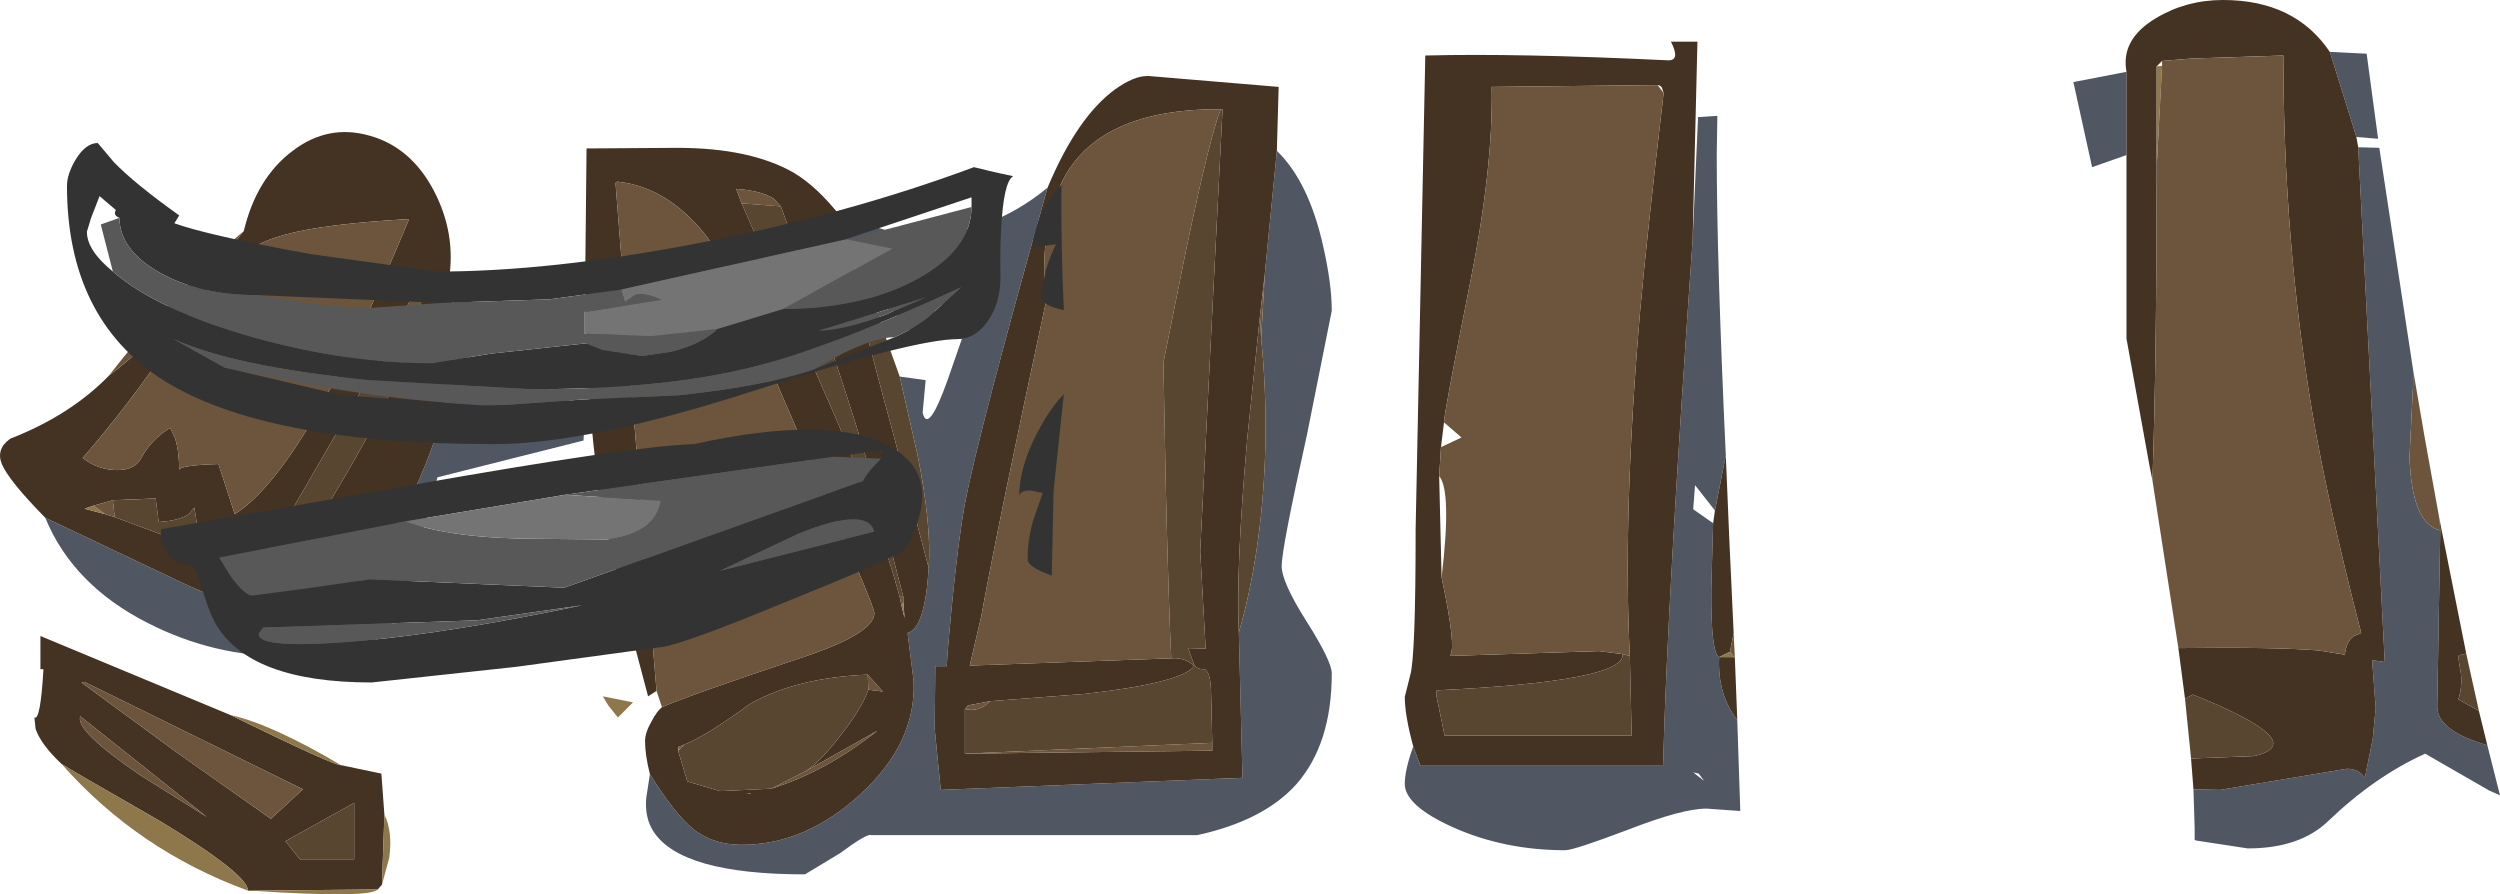 <?xml version="1.0" encoding="UTF-8" standalone="no"?>
<svg xmlns:ffdec="https://www.free-decompiler.com/flash" xmlns:xlink="http://www.w3.org/1999/xlink" ffdec:objectType="frame" height="74.1px" width="207.15px" xmlns="http://www.w3.org/2000/svg">
  <g transform="matrix(1.0, 0.0, 0.0, 1.0, 1.35, -0.6)">
    <use ffdec:characterId="1019" height="74.1" transform="matrix(1.0, 0.0, 0.0, 1.0, -1.35, 0.6)" width="207.15" xlink:href="#shape0"/>
  </g>
  <defs>
    <g id="shape0" transform="matrix(1.0, 0.0, 0.0, 1.0, 1.35, -0.6)">
      <path d="M193.9 11.95 L191.7 4.9 194.75 5.05 195.7 12.1 193.9 11.95 M174.85 6.55 L174.85 13.45 172.0 14.45 170.45 7.4 174.85 6.55 M180.4 66.0 L182.6 66.05 193.1 64.3 Q194.1 64.3 194.6 65.05 L195.25 61.85 195.5 59.25 195.2 55.3 196.25 55.45 194.05 12.8 195.8 12.85 198.6 31.25 198.6 32.45 198.3 38.5 Q198.5 44.0 200.85 44.55 L200.6 59.15 Q200.6 61.15 204.75 62.35 L205.8 66.5 204.9 66.1 199.6 63.05 Q195.4 64.95 191.55 68.65 189.2 70.9 184.9 70.9 L180.65 70.25 180.5 70.2 180.5 69.25 180.4 66.0 M138.9 20.5 L139.35 10.3 140.95 10.2 140.9 13.4 Q140.9 22.2 141.65 38.35 L140.75 42.9 139.1 40.8 138.95 42.8 140.6 43.95 140.45 49.3 Q140.4 54.7 141.1 55.05 140.95 58.15 142.6 60.25 L142.85 67.8 140.05 67.6 Q138.05 67.6 133.55 69.35 129.05 71.05 128.35 71.05 123.3 71.05 119.05 69.15 115.05 67.35 115.05 65.55 115.05 64.4 115.75 62.45 L116.35 64.05 136.45 64.05 Q136.8 50.4 138.9 20.5 M104.45 13.1 Q107.1 15.65 108.3 21.05 109.0 24.15 109.0 26.35 L106.95 36.6 Q104.85 46.05 104.85 47.5 104.85 48.85 106.95 52.15 109.0 55.4 109.0 56.4 109.0 62.25 106.05 65.6 103.35 68.6 97.85 69.8 L70.85 69.8 Q70.55 69.6 68.25 71.3 L65.35 73.05 Q55.1 73.05 52.8 69.5 52.05 68.35 52.2 66.7 L52.5 64.75 Q54.6 68.1 56.15 69.35 57.8 70.6 60.1 70.6 65.35 70.6 69.9 66.45 74.6 62.15 74.35 57.0 L73.85 53.05 Q75.3 52.65 75.6 47.65 75.85 44.2 74.7 38.4 L73.2 31.8 75.35 32.1 75.1 34.8 Q75.55 36.65 77.2 32.0 L79.35 25.8 77.65 25.7 Q75.95 25.8 76.1 26.65 74.95 28.0 74.1 28.05 L73.25 26.95 Q72.2 25.8 71.05 25.8 L69.3 22.65 68.35 18.6 72.0 19.65 74.75 20.1 Q80.65 20.1 85.45 16.15 79.7 36.55 78.6 42.35 77.85 46.5 77.15 54.9 L77.1 55.8 76.15 55.8 76.1 61.0 76.6 66.05 101.6 65.05 101.3 53.0 Q102.4 49.25 103.0 44.5 103.95 36.6 103.15 28.65 L103.45 23.3 104.45 13.1 M139.85 65.3 L139.4 64.7 138.95 64.6 139.85 65.3 M36.15 25.7 Q36.85 25.35 37.5 24.95 38.05 26.55 38.05 27.85 38.05 28.85 37.15 30.9 39.05 30.6 43.05 32.35 47.1 34.1 47.1 35.3 L47.0 37.1 34.9 40.15 32.8 47.8 Q31.9 51.05 31.1 52.3 29.45 55.0 22.45 55.0 16.35 55.0 10.95 52.25 4.7 49.1 2.4 43.5 L14.1 49.05 Q21.3 52.3 22.75 52.3 27.55 52.3 32.3 42.65 37.05 33.1 36.15 25.7" fill="#505763" fill-rule="evenodd" stroke="none"/>
      <path d="M193.9 11.95 L194.05 12.8 196.25 55.45 195.2 55.3 195.5 59.25 195.25 61.85 194.6 65.05 Q194.1 64.3 193.1 64.3 L182.6 66.05 180.4 66.0 180.2 63.45 185.4 63.25 Q190.3 62.15 180.35 58.15 L179.7 58.5 179.15 54.3 Q187.15 54.2 190.8 54.5 L192.95 54.85 Q193.05 53.75 193.7 53.3 L194.3 53.05 Q191.55 42.4 190.25 34.8 187.85 20.5 187.85 5.2 L180.25 5.45 177.8 5.65 177.35 6.1 177.35 13.55 177.35 14.3 Q177.35 30.5 177.0 40.4 L176.75 39.15 174.85 28.65 174.85 13.45 174.85 6.55 Q174.35 3.85 177.3 2.1 179.8 0.6 182.85 0.6 188.8 0.6 191.7 4.9 L193.9 11.95 M200.8 43.7 L203.0 54.75 202.4 54.9 Q202.3 55.0 202.5 56.05 202.75 57.25 202.35 58.55 L204.05 59.5 204.75 62.35 Q200.6 61.15 200.6 59.15 L200.85 44.55 200.8 43.7 M136.0 7.65 L122.25 7.8 Q122.4 14.55 120.35 24.6 118.3 34.85 118.3 35.6 L118.05 37.65 117.9 40.05 118.1 48.45 Q119.35 54.3 118.8 54.9 L118.8 54.95 131.15 54.55 133.1 54.8 Q133.35 57.05 117.7 57.8 L117.65 58.15 118.35 61.55 133.85 61.55 133.7 54.95 Q133.1 43.4 134.55 26.4 135.05 20.7 136.5 8.3 L136.35 7.85 Q136.2 7.65 136.0 7.65 M138.9 20.5 Q136.8 50.4 136.45 64.05 L116.35 64.05 115.75 62.45 Q115.05 59.85 115.05 58.35 L115.5 56.55 Q115.95 55.05 115.95 44.4 L116.75 5.2 Q124.4 5.0 136.9 5.6 137.9 5.6 137.1 4.05 L139.3 4.05 138.9 20.5 M142.6 60.25 Q140.95 58.15 141.1 55.05 140.4 54.7 140.45 49.3 L140.6 43.95 140.75 42.9 141.65 38.35 141.95 45.5 142.3 53.05 142.0 54.6 141.1 55.05 142.35 55.05 142.4 55.1 142.6 60.25 M104.45 13.1 L103.45 23.3 103.05 26.8 102.0 36.9 Q101.05 47.6 101.3 53.0 L101.6 65.05 76.6 66.05 76.1 61.0 76.15 55.8 77.1 55.8 77.15 54.9 Q77.85 46.5 78.6 42.35 79.7 36.55 85.45 16.15 87.9 10.3 91.05 8.0 92.6 6.9 93.7 6.9 L93.85 6.9 104.6 7.8 104.45 13.1 M68.35 18.6 L69.3 22.65 Q69.6 25.4 72.6 36.3 L75.6 47.65 Q75.3 52.65 73.85 53.05 L74.35 57.0 Q74.6 62.15 69.9 66.45 65.35 70.6 60.1 70.6 57.8 70.6 56.15 69.35 54.6 68.1 52.5 64.75 52.1 63.15 52.1 62.0 52.1 61.3 52.65 60.35 53.1 59.5 53.5 59.2 55.35 58.35 65.05 55.1 71.1 53.1 71.1 51.4 71.1 50.85 67.1 41.8 L61.85 29.65 Q59.8 24.0 58.0 21.3 54.55 16.15 49.8 15.65 L49.65 15.75 50.45 25.95 50.45 26.55 53.05 57.85 52.35 58.3 Q49.85 49.0 48.85 44.2 47.15 36.0 47.15 22.7 L47.25 12.9 54.75 12.85 Q60.8 12.85 64.4 14.9 66.35 16.05 68.35 18.6 M99.8 9.65 Q88.8 9.6 86.2 16.7 84.8 20.45 85.3 25.7 81.35 44.0 79.95 51.7 L79.0 55.75 95.7 55.15 Q96.85 55.05 97.6 55.8 96.5 57.2 88.5 58.1 L80.7 58.7 78.85 59.05 78.6 59.35 78.6 63.05 99.1 62.8 99.1 62.15 99.0 57.95 Q98.95 56.05 98.35 56.05 97.75 56.05 97.55 55.55 L97.1 54.3 98.55 54.35 98.1 46.25 99.95 9.65 99.8 9.65 M63.35 17.7 L62.75 17.05 Q61.7 16.4 59.65 16.25 L60.1 17.45 67.8 35.0 Q71.3 43.15 73.2 50.05 L73.35 50.8 73.6 51.8 73.5 50.45 73.5 50.05 71.15 41.05 Q68.3 31.1 63.35 17.7 M36.15 25.7 Q37.05 33.1 32.3 42.65 27.55 52.3 22.75 52.3 21.3 52.3 14.1 49.05 L2.4 43.5 Q-0.6 40.45 -1.2 39.05 -1.7 37.8 -0.5 36.95 4.5 35.0 7.7 31.7 10.6 29.6 14.75 24.85 L18.85 19.75 Q19.9 15.35 22.9 13.1 25.85 10.85 29.3 11.85 32.7 12.8 34.6 16.4 36.45 19.95 35.85 23.75 L36.15 25.7 M32.55 18.75 Q25.5 19.15 22.25 20.05 19.1 20.9 17.1 23.05 16.05 24.15 12.9 28.85 9.4 34.05 5.5 38.55 6.8 39.55 8.35 39.55 9.85 39.55 10.35 38.55 11.2 37.0 12.75 36.05 L13.15 36.9 Q13.5 38.0 13.5 39.55 13.5 39.15 16.75 39.05 L18.1 43.2 Q23.95 39.55 32.55 18.75 M33.8 24.5 L33.9 23.1 33.4 24.05 29.55 31.3 20.2 47.4 20.8 48.05 Q21.45 48.9 21.95 49.0 L22.55 47.9 26.95 40.55 Q31.45 32.9 32.9 28.6 L33.8 24.5 M8.0 42.05 L6.4 42.5 5.65 42.75 7.35 43.2 8.15 43.45 15.3 46.1 14.75 42.65 14.3 43.2 Q13.5 43.75 11.8 43.85 L11.55 41.9 8.0 42.05 M21.1 68.45 L23.75 66.0 5.65 57.1 5.4 57.15 13.3 62.95 21.1 68.45 M26.9 64.0 L30.25 64.7 30.5 68.1 30.3 73.9 29.95 74.3 19.45 74.4 19.2 74.4 Q19.2 73.05 11.85 68.6 4.25 64.25 3.75 63.9 2.05 62.3 1.6 61.0 L1.5 60.05 Q2.0 60.35 2.25 56.05 L2.0 56.05 2.0 53.3 17.75 59.85 Q26.45 64.1 26.9 64.0 M22.3 70.3 L23.5 71.8 28.0 71.8 28.0 67.15 27.95 67.15 22.3 70.3 M10.3 64.85 L15.8 68.3 5.3 59.95 Q4.85 61.15 10.3 64.85 M65.4 64.5 Q66.55 63.8 68.25 61.6 70.1 59.25 70.6 57.75 L71.8 57.9 70.55 56.5 Q64.6 56.75 60.75 58.95 57.3 61.5 55.35 62.3 L54.85 62.5 54.85 62.85 55.6 65.35 58.3 66.15 62.55 65.95 Q67.05 64.55 71.35 61.15 L65.4 64.5 M60.85 66.35 L60.45 66.35 60.85 66.4 60.85 66.35" fill="#443222" fill-rule="evenodd" stroke="none"/>
      <path d="M177.35 13.55 L177.35 6.1 177.8 6.05 177.4 13.55 177.35 13.55 M142.0 54.6 L142.35 55.05 141.1 55.05 142.0 54.6 M73.5 50.45 L73.6 51.8 73.35 50.8 73.5 50.45 M6.4 42.5 L7.35 43.2 5.65 42.75 6.4 42.5 M26.9 64.0 Q26.45 64.1 17.75 59.85 21.15 60.6 26.9 64.0 M3.75 63.9 Q4.25 64.25 11.85 68.6 19.2 73.05 19.2 74.4 10.05 71.05 3.75 63.9 M19.45 74.4 L29.95 74.3 Q29.25 75.05 19.45 74.4 M30.3 73.9 L30.5 68.1 Q31.2 69.5 30.9 71.7 L30.3 73.9 M54.95 62.7 L54.85 62.85 54.85 62.5 54.95 62.7 M49.05 59.05 L48.6 58.3 51.1 58.8 49.85 60.05 49.05 59.05" fill="#8e774a" fill-rule="evenodd" stroke="none"/>
      <path d="M177.0 40.4 Q177.35 30.5 177.35 14.3 L177.4 13.55 177.8 6.05 177.8 5.65 180.25 5.45 187.85 5.2 Q187.85 20.5 190.25 34.8 191.55 42.4 194.3 53.05 L193.7 53.3 Q193.05 53.75 192.95 54.85 L190.8 54.5 Q187.15 54.2 179.15 54.3 L177.0 40.4 M198.6 31.25 L199.55 36.8 200.8 43.7 200.85 44.55 Q198.5 44.0 198.3 38.5 L198.6 32.45 198.6 31.25 M136.0 7.65 L136.5 8.3 Q135.05 20.7 134.55 26.4 133.1 43.4 133.7 54.95 L133.1 54.8 131.15 54.55 118.8 54.95 118.8 54.9 Q119.35 54.3 118.1 48.45 118.95 41.3 117.9 40.05 L118.05 37.65 119.75 36.85 118.3 35.6 Q118.3 34.85 120.35 24.6 122.4 14.55 122.25 7.8 L136.0 7.65 M142.3 53.05 L142.4 55.1 142.35 55.05 142.0 54.6 142.3 53.05 M103.45 23.3 L103.15 28.65 103.05 26.8 103.45 23.3 M53.5 59.2 L53.05 57.85 50.45 26.55 50.7 27.0 50.45 25.95 49.65 15.75 49.8 15.65 Q54.55 16.15 58.0 21.3 59.8 24.0 61.85 29.65 L67.1 41.8 Q71.1 50.85 71.1 51.4 71.1 53.1 65.05 55.1 55.35 58.35 53.5 59.2 M95.7 55.15 L79.0 55.75 79.95 51.7 Q81.35 44.0 85.3 25.7 84.8 20.45 86.2 16.7 88.8 9.6 99.8 9.65 98.9 11.9 96.9 21.45 L95.05 30.65 95.25 41.0 Q95.5 51.25 95.7 55.15 M99.1 62.15 L99.1 62.8 78.6 63.05 99.1 62.15 M78.6 59.35 L78.85 59.05 80.7 58.7 Q79.75 59.65 78.6 59.35 M60.1 17.45 L59.65 16.25 Q61.7 16.4 62.75 17.05 L63.35 17.7 60.1 17.45 M73.5 50.05 L73.5 50.45 73.35 50.8 73.2 50.05 73.5 50.05 M7.7 31.7 Q10.25 28.4 13.3 25.15 16.45 21.75 18.85 19.75 L14.75 24.85 Q10.6 29.6 7.7 31.7 M35.85 23.75 Q36.2 24.0 36.25 24.7 L36.15 25.7 35.85 23.75 M32.55 18.75 Q23.95 39.55 18.1 43.2 L16.75 39.05 Q13.5 39.15 13.5 39.55 13.5 38.0 13.15 36.9 L12.75 36.05 Q11.2 37.0 10.35 38.55 9.85 39.55 8.35 39.55 6.8 39.55 5.5 38.55 9.4 34.05 12.9 28.85 16.05 24.15 17.1 23.05 19.1 20.9 22.25 20.05 25.5 19.15 32.55 18.75 M33.4 24.05 L33.8 24.5 32.9 28.6 29.55 31.3 33.4 24.05 M8.0 42.05 L8.15 43.45 7.35 43.2 6.4 42.5 8.0 42.05 M22.55 47.9 L21.95 49.0 Q21.45 48.9 20.8 48.05 L22.55 47.9 M21.1 68.45 L13.3 62.95 5.4 57.15 5.65 57.1 23.75 66.0 21.1 68.45 M10.3 64.85 Q4.85 61.15 5.3 59.95 L15.8 68.3 10.3 64.85 M70.6 57.75 L70.55 56.5 71.8 57.9 70.6 57.75 M55.35 62.3 L54.95 62.7 54.85 62.5 55.35 62.3 M62.55 65.95 L65.3 64.55 65.4 64.5 71.35 61.15 Q67.05 64.55 62.55 65.95 M60.85 66.35 L60.85 66.4 60.45 66.35 60.85 66.35" fill="#6c553c" fill-rule="evenodd" stroke="none"/>
      <path d="M179.7 58.5 L180.35 58.15 Q190.3 62.15 185.4 63.25 L180.2 63.45 179.7 58.5 M203.0 54.75 L204.05 59.5 202.35 58.55 Q202.75 57.25 202.5 56.05 202.3 55.0 202.4 54.9 L203.0 54.75 M133.1 54.8 L133.7 54.95 133.85 61.55 118.35 61.55 117.65 58.15 117.7 57.8 Q133.35 57.05 133.1 54.8 M103.15 28.65 Q103.95 36.6 103.0 44.5 102.4 49.25 101.3 53.0 101.05 47.6 102.0 36.9 L103.05 26.8 103.15 28.65 M69.3 22.65 L71.05 25.8 73.2 31.8 74.7 38.4 Q75.85 44.2 75.6 47.65 L72.6 36.3 Q69.6 25.4 69.3 22.65 M99.8 9.65 L99.95 9.65 98.1 46.25 98.55 54.35 97.1 54.3 97.55 55.55 Q97.75 56.05 98.35 56.05 98.95 56.05 99.0 57.95 L99.1 62.15 78.6 63.05 78.6 59.35 Q79.75 59.65 80.7 58.7 L88.5 58.1 Q96.5 57.2 97.6 55.8 96.85 55.05 95.7 55.15 95.5 51.25 95.25 41.0 L95.05 30.65 96.9 21.45 Q98.9 11.9 99.8 9.65 M60.1 17.45 L63.35 17.7 Q68.3 31.1 71.15 41.05 L73.5 50.05 73.2 50.05 Q71.3 43.15 67.8 35.0 L60.1 17.45 M29.55 31.3 L32.9 28.6 Q31.45 32.9 26.95 40.55 L22.55 47.9 20.8 48.05 20.2 47.4 29.55 31.3 M8.15 43.45 L8.0 42.05 11.55 41.9 11.8 43.85 Q13.5 43.75 14.3 43.2 L14.75 42.65 15.3 46.1 8.15 43.45 M22.3 70.3 L27.95 67.15 28.0 67.15 28.0 71.8 23.5 71.8 22.3 70.3 M70.6 57.75 Q70.1 59.25 68.25 61.6 66.55 63.8 65.4 64.5 L65.3 64.55 62.55 65.95 58.3 66.15 55.6 65.35 54.85 62.85 54.95 62.7 55.35 62.3 Q57.3 61.5 60.75 58.95 64.6 56.75 70.55 56.5 L70.6 57.75" fill="#594631" fill-rule="evenodd" stroke="none"/>
      <path d="M85.1 35.55 Q85.85 34.25 86.8 33.25 L85.95 41.25 85.8 48.3 85.3 48.1 Q83.8 47.5 83.8 46.95 83.8 45.1 84.35 43.45 L85.05 41.45 84.1 41.25 Q83.1 41.2 83.1 41.8 83.1 38.95 85.1 35.55 M84.15 21.1 Q84.6 17.95 86.6 15.9 86.55 21.0 86.8 26.3 84.9 25.9 84.9 25.15 L85.3 23.0 Q85.75 21.6 86.15 20.85 L84.15 21.1 M81.0 14.85 L82.6 15.2 Q81.8 15.65 81.6 19.65 81.5 21.65 81.55 23.55 81.55 25.7 80.5 27.2 79.45 28.7 78.0 28.7 74.4 28.7 60.9 33.05 47.35 37.4 39.6 37.4 20.5 37.4 12.1 32.05 4.2 26.95 4.2 16.0 4.2 15.05 4.9 13.85 5.75 12.45 6.75 12.45 L8.1 14.05 Q9.85 15.85 13.5 18.45 L13.1 19.1 Q15.85 20.1 24.35 21.65 L34.9 23.1 Q44.2 23.1 56.25 20.8 68.75 18.4 79.35 14.45 L81.0 14.85 M63.55 26.2 Q70.0 26.2 74.6 23.75 79.15 21.25 79.15 17.75 L79.15 16.95 68.65 20.45 50.1 24.6 44.2 25.4 35.25 25.7 19.9 25.05 Q15.2 25.05 11.9 23.2 8.55 21.3 8.55 18.65 8.0 18.45 8.25 18.0 L6.9 16.85 6.2 18.65 5.85 19.8 Q5.85 21.35 8.0 23.1 11.7 26.3 19.65 28.55 27.35 30.7 34.45 30.7 L39.35 29.9 47.2 29.05 48.55 29.6 51.85 30.1 54.25 29.75 Q56.85 29.1 58.1 27.85 L63.55 26.2 M40.55 34.15 L47.0 33.7 54.9 33.35 Q61.95 32.6 66.0 31.25 L72.75 28.55 Q74.25 27.9 75.6 26.85 L78.3 24.4 Q67.25 29.5 60.85 31.05 53.65 32.85 42.65 32.85 L29.25 32.1 Q17.9 30.95 12.95 28.65 L17.25 31.05 27.0 33.35 38.7 34.2 40.55 34.15 M32.25 43.8 L16.8 46.8 17.8 48.4 Q18.95 49.95 19.55 49.95 L24.45 49.3 29.3 48.6 45.4 49.3 70.15 40.45 Q70.5 39.8 71.0 39.3 L71.65 38.6 71.9 37.9 67.65 38.45 45.45 41.6 32.25 43.8 M71.95 26.7 L75.35 25.25 66.5 28.0 Q68.65 27.95 71.95 26.7 M72.4 37.6 Q77.05 40.15 73.6 46.2 71.55 47.35 63.7 50.5 55.35 53.95 53.55 54.2 L41.45 55.85 29.45 57.15 Q19.3 57.15 16.5 52.25 15.95 51.3 15.25 48.9 14.8 47.35 14.05 47.35 13.15 47.35 12.5 46.35 11.9 45.4 12.0 44.45 L32.45 40.85 Q51.05 37.55 56.15 37.4 67.55 34.9 72.4 37.6 M71.1 44.65 Q70.5 42.5 64.75 44.85 L58.3 47.9 71.1 44.65 M20.1 53.1 Q19.9 54.45 28.6 53.7 36.2 53.0 46.9 50.75 L38.15 52.0 20.45 52.6 20.1 53.1" fill="#333333" fill-rule="evenodd" stroke="none"/>
      <path d="M79.15 17.75 Q79.15 21.25 74.6 23.75 70.0 26.2 63.55 26.2 L72.6 21.2 68.9 20.45 79.15 17.75 M58.1 27.85 Q56.85 29.1 54.25 29.75 L51.85 30.1 48.55 29.6 47.2 29.05 39.35 29.9 34.45 30.7 Q27.35 30.7 19.65 28.55 11.7 26.3 8.0 23.1 L7.0 19.2 8.55 18.65 Q8.55 21.3 11.9 23.2 15.2 25.05 19.9 25.05 L25.1 25.85 28.8 26.15 35.25 25.7 44.2 25.4 50.1 24.6 50.45 25.6 51.3 25.0 Q52.1 24.8 53.5 25.45 L47.1 26.45 47.1 28.25 52.6 28.45 58.1 27.85 M66.0 31.25 Q61.95 32.6 54.9 33.35 L47.0 33.7 40.55 34.15 Q31.15 34.15 17.25 31.05 L12.95 28.65 Q17.9 30.95 29.25 32.1 L42.65 32.85 Q53.65 32.85 60.85 31.05 67.25 29.5 78.3 24.4 L75.6 26.85 Q74.25 27.9 72.75 28.55 71.4 28.5 68.55 29.85 L66.0 31.25 M32.25 43.8 Q36.05 45.25 43.5 45.25 L49.0 45.3 Q52.9 44.8 53.4 42.1 L45.45 41.6 67.65 38.45 71.65 38.6 71.0 39.3 Q70.5 39.8 70.15 40.45 L45.4 49.3 29.3 48.6 24.45 49.3 19.55 49.95 Q18.95 49.95 17.8 48.4 L16.8 46.8 32.25 43.8 M71.95 26.7 Q68.65 27.95 66.5 28.0 L75.35 25.25 71.95 26.7 M71.1 44.65 L58.3 47.9 64.75 44.85 Q70.5 42.5 71.1 44.65 M20.1 53.1 L20.45 52.6 38.15 52.0 46.9 50.75 Q36.2 53.0 28.6 53.7 19.9 54.45 20.1 53.1" fill="#585858" fill-rule="evenodd" stroke="none"/>
      <path d="M63.55 26.2 L58.1 27.85 52.6 28.45 47.1 28.25 47.1 26.45 53.5 25.45 Q52.1 24.8 51.3 25.0 L50.45 25.6 50.1 24.6 68.65 20.45 68.9 20.45 72.6 21.2 63.55 26.2 M45.45 41.6 L53.4 42.1 Q52.9 44.8 49.0 45.3 L43.5 45.25 Q36.05 45.25 32.25 43.8 L45.45 41.6" fill="#747474" fill-rule="evenodd" stroke="none"/>
    </g>
  </defs>
</svg>
